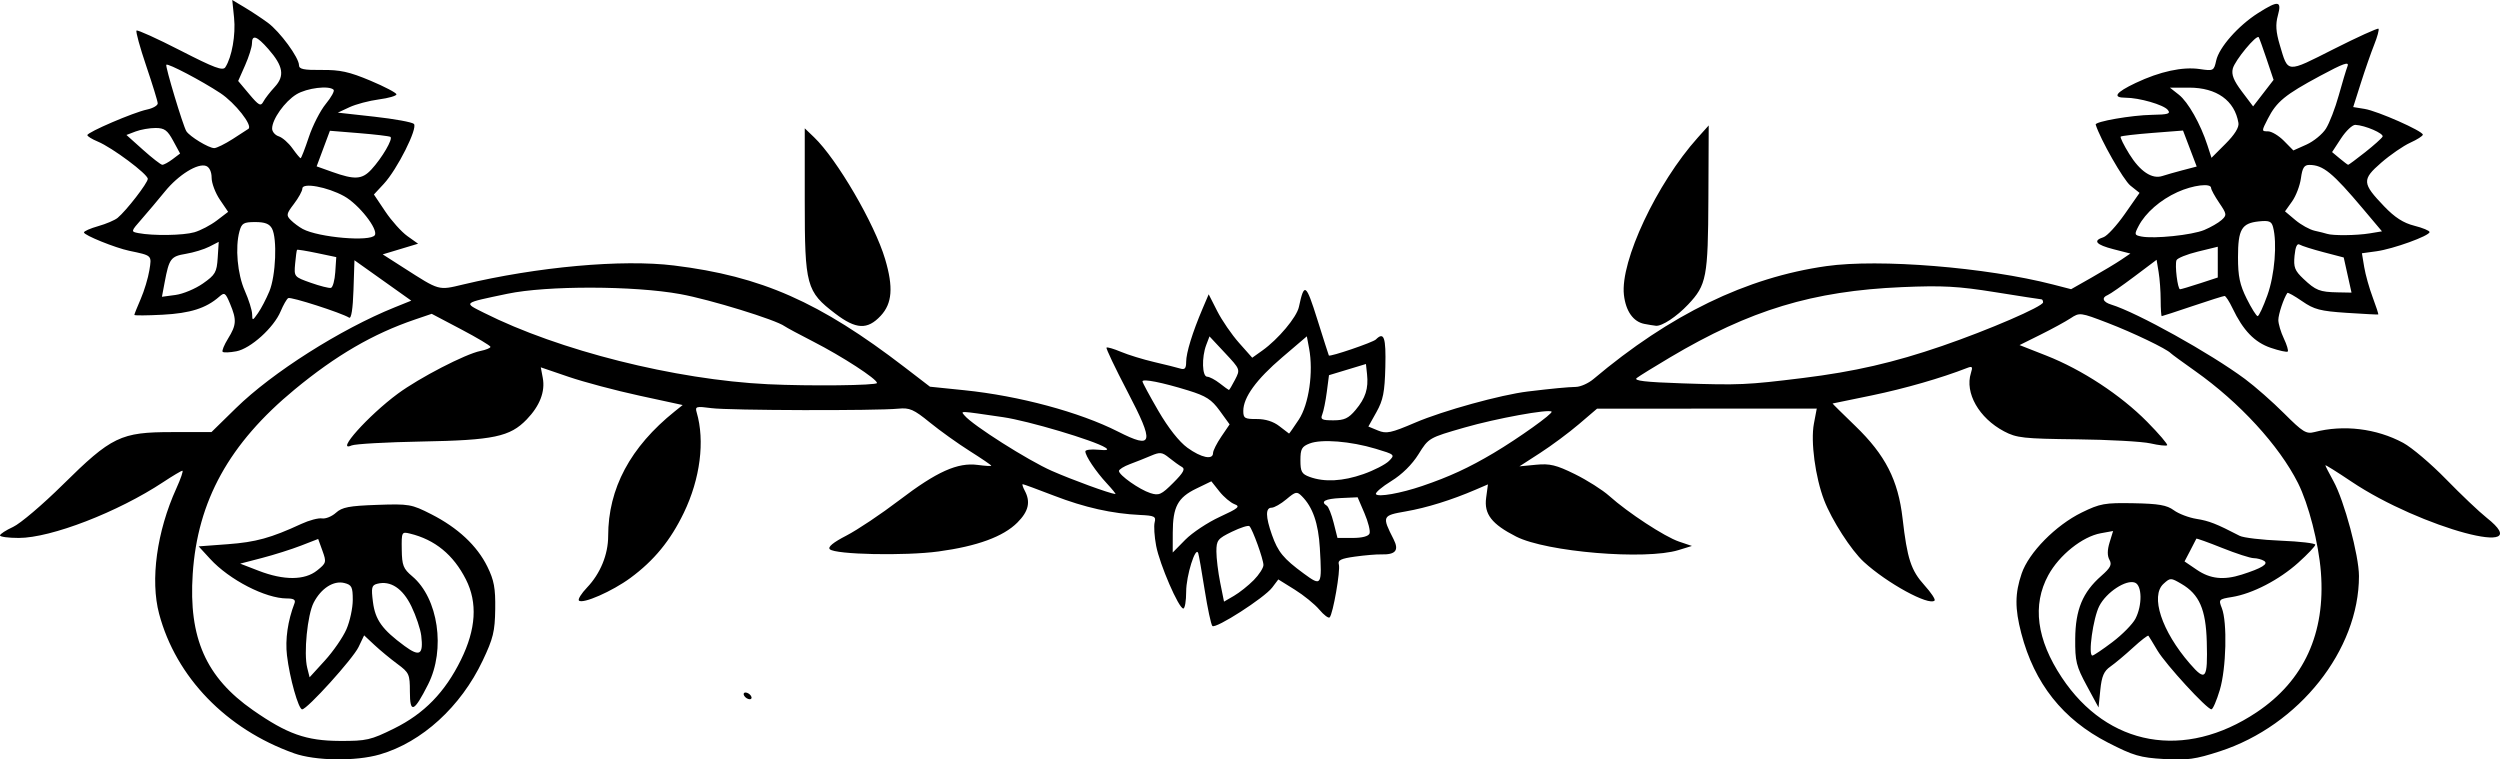 <?xml version="1.0" encoding="UTF-8" standalone="no"?>
<!-- Created with Inkscape (http://www.inkscape.org/) -->

<svg
   xmlns:dc="http://purl.org/dc/elements/1.1/"
   xmlns:cc="http://creativecommons.org/ns#"
   xmlns:rdf="http://www.w3.org/1999/02/22-rdf-syntax-ns#"
   xmlns:svg="http://www.w3.org/2000/svg"
   xmlns="http://www.w3.org/2000/svg"
   xmlns:sodipodi="http://sodipodi.sourceforge.net/DTD/sodipodi-0.dtd"
   xmlns:inkscape="http://www.inkscape.org/namespaces/inkscape"
   height="100%"
   id="svg2"
   version="1.1"
   inkscape:version="0.48.4 r9939"
   sodipodi:docname="svg.svg"
   viewBox="0 0 477.372 145"
   width="100%">
  <defs
     id="defs4">
    <inkscape:perspective
       sodipodi:type="inkscape:persp3d"
       inkscape:vp_x="0 : 526.18109 : 1"
       inkscape:vp_y="0 : 1000 : 0"
       inkscape:vp_z="744.09448 : 526.18109 : 1"
       inkscape:persp3d-origin="372.04724 : 350.78739 : 1"
       id="perspective10" />
    <inkscape:perspective
       id="perspective10-7"
       inkscape:persp3d-origin="0.5 : 0.33333333 : 1"
       inkscape:vp_z="1 : 0.5 : 1"
       inkscape:vp_y="0 : 1000 : 0"
       inkscape:vp_x="0 : 0.5 : 1"
       sodipodi:type="inkscape:persp3d" />
    <inkscape:perspective
       id="perspective2832"
       inkscape:persp3d-origin="0.5 : 0.33333333 : 1"
       inkscape:vp_z="1 : 0.5 : 1"
       inkscape:vp_y="0 : 1000 : 0"
       inkscape:vp_x="0 : 0.5 : 1"
       sodipodi:type="inkscape:persp3d" />
    <inkscape:perspective
       id="perspective2845"
       inkscape:persp3d-origin="62.5 : 41.666667 : 1"
       inkscape:vp_z="125 : 62.5 : 1"
       inkscape:vp_y="0 : 1000 : 0"
       inkscape:vp_x="0 : 62.5 : 1"
       sodipodi:type="inkscape:persp3d" />
    <inkscape:perspective
       id="perspective2861"
       inkscape:persp3d-origin="0.5 : 0.33333333 : 1"
       inkscape:vp_z="1 : 0.5 : 1"
       inkscape:vp_y="0 : 1000 : 0"
       inkscape:vp_x="0 : 0.5 : 1"
       sodipodi:type="inkscape:persp3d" />
    <inkscape:perspective
       sodipodi:type="inkscape:persp3d"
       inkscape:vp_x="0 : 526.18109 : 1"
       inkscape:vp_y="0 : 1000 : 0"
       inkscape:vp_z="744.09448 : 526.18109 : 1"
       inkscape:persp3d-origin="372.04724 : 350.78739 : 1"
       id="perspective3077" />
    <inkscape:perspective
       id="perspective10-4"
       inkscape:persp3d-origin="372.04724 : 350.78739 : 1"
       inkscape:vp_z="744.09448 : 526.18109 : 1"
       inkscape:vp_y="0 : 1000 : 0"
       inkscape:vp_x="0 : 526.18109 : 1"
       sodipodi:type="inkscape:persp3d" />
    <inkscape:perspective
       id="perspective2887"
       inkscape:persp3d-origin="0.5 : 0.33333333 : 1"
       inkscape:vp_z="1 : 0.5 : 1"
       inkscape:vp_y="0 : 1000 : 0"
       inkscape:vp_x="0 : 0.5 : 1"
       sodipodi:type="inkscape:persp3d" />
    <inkscape:perspective
       id="perspective2901"
       inkscape:persp3d-origin="0.5 : 0.33333333 : 1"
       inkscape:vp_z="1 : 0.5 : 1"
       inkscape:vp_y="0 : 1000 : 0"
       inkscape:vp_x="0 : 0.5 : 1"
       sodipodi:type="inkscape:persp3d" />
  </defs>
  <sodipodi:namedview
     id="base"
     pagecolor="#ffffff"
     bordercolor="#666666"
     borderopacity="1.0"
     inkscape:pageopacity="0.0"
     inkscape:pageshadow="2"
     inkscape:zoom="0.95263641"
     inkscape:cx="133.63722"
     inkscape:cy="238.66794"
     inkscape:document-units="px"
     inkscape:current-layer="layer1"
     showgrid="false"
     inkscape:window-width="1855"
     inkscape:window-height="1056"
     inkscape:window-x="65"
     inkscape:window-y="24"
     inkscape:window-maximized="1"
     fit-margin-top="0"
     fit-margin-left="0"
     fit-margin-right="0"
     fit-margin-bottom="0" />
  <g
     inkscape:label="Layer 1"
     inkscape:groupmode="layer"
     id="layer1"
     transform="translate(-253.878,-386.057)">
    <path
       style="fill:#000000"
       d="m 310.001,529.888 c -12.913,-4.599 -22.52,-14.534 -25.737,-26.615 -1.72,-6.457 -0.446,-15.731 3.29,-23.961 0.841,-1.853 1.359,-3.369 1.15,-3.369 -0.209,0 -1.853,0.976 -3.654,2.169 -8.641,5.722 -21.428,10.665 -27.593,10.665 -1.977,0 -3.588,-0.217 -3.578,-0.481 0.009,-0.265 1.136,-0.997 2.505,-1.627 1.369,-0.63 5.62,-4.24 9.448,-8.021 9.359,-9.245 11.097,-10.083 20.9,-10.083 l 7.523,0 4.669,-4.572 c 6.947,-6.804 19.974,-15.075 30.307,-19.243 l 3.179,-1.282 -5.425,-3.857 -5.425,-3.857 -0.185,5.68 c -0.117,3.602 -0.421,5.534 -0.83,5.281 -1.518,-0.938 -11.152,-4.031 -11.633,-3.735 -0.29,0.179 -0.939,1.312 -1.443,2.518 -1.308,3.131 -5.741,7.13 -8.471,7.642 -1.251,0.235 -2.423,0.279 -2.603,0.098 -0.181,-0.181 0.282,-1.316 1.028,-2.523 1.613,-2.61 1.67,-3.581 0.388,-6.649 -0.891,-2.131 -1.059,-2.24 -2.085,-1.34 -2.5,2.192 -5.524,3.152 -10.794,3.429 -2.971,0.156 -5.402,0.173 -5.402,0.038 0,-0.135 0.549,-1.51 1.22,-3.054 0.671,-1.545 1.414,-4.01 1.651,-5.478 0.466,-2.881 0.559,-2.791 -3.833,-3.711 -2.686,-0.563 -8.663,-2.983 -8.663,-3.507 0,-0.239 1.227,-0.78 2.727,-1.203 1.5,-0.423 3.167,-1.133 3.704,-1.577 1.664,-1.375 5.761,-6.675 5.761,-7.452 0,-0.909 -6.804,-5.983 -9.545,-7.118 -1.103,-0.457 -2,-1.012 -1.993,-1.234 0.017,-0.563 8.843,-4.349 11.378,-4.881 1.147,-0.241 2.073,-0.775 2.059,-1.189 -0.015,-0.413 -1.006,-3.634 -2.202,-7.158 -1.196,-3.524 -2.028,-6.554 -1.848,-6.734 0.18,-0.18 3.939,1.525 8.353,3.789 6.531,3.35 8.135,3.947 8.612,3.205 1.247,-1.936 1.996,-6.19 1.663,-9.439 l -0.348,-3.394 2.363,1.411 c 1.299,0.776 3.293,2.096 4.43,2.932 2.316,1.704 5.953,6.662 5.953,8.116 0,0.748 0.917,0.938 4.331,0.9 3.514,-0.039 5.269,0.347 9.304,2.044 2.735,1.151 4.973,2.327 4.973,2.614 0,0.287 -1.516,0.723 -3.369,0.968 -1.853,0.246 -4.372,0.914 -5.599,1.485 l -2.23,1.038 6.961,0.771 c 3.829,0.424 7.236,1.046 7.572,1.382 0.784,0.784 -3.194,8.698 -5.759,11.455 l -1.88,2.022 2.175,3.245 c 1.196,1.785 3.094,3.899 4.217,4.699 l 2.042,1.454 -3.377,1.018 -3.377,1.018 4.039,2.586 c 6.869,4.399 6.534,4.305 11.317,3.164 14.216,-3.39 30.358,-4.844 40.271,-3.626 16.685,2.05 27.79,6.952 44.067,19.454 l 4.803,3.689 6.581,0.675 c 10.468,1.074 21.981,4.175 29.325,7.897 6.758,3.425 7.013,2.335 1.788,-7.675 -2.328,-4.46 -4.119,-8.222 -3.98,-8.36 0.138,-0.138 1.379,0.224 2.756,0.805 1.378,0.581 4.237,1.46 6.355,1.953 2.118,0.493 4.355,1.051 4.973,1.241 0.865,0.266 1.123,-0.029 1.123,-1.28 0,-1.721 1.208,-5.639 3.135,-10.162 l 1.166,-2.737 1.63,3.208 c 0.896,1.765 2.768,4.49 4.158,6.056 l 2.528,2.848 1.935,-1.378 c 3.031,-2.158 6.554,-6.357 6.974,-8.313 1.02,-4.745 1.352,-4.52 3.523,2.39 1.164,3.706 2.153,6.798 2.197,6.872 0.184,0.307 8.417,-2.494 8.977,-3.054 1.559,-1.559 1.952,-0.421 1.811,5.238 -0.12,4.813 -0.42,6.339 -1.693,8.615 l -1.546,2.767 1.829,0.758 c 1.611,0.667 2.463,0.486 7.147,-1.517 5.282,-2.26 16.336,-5.313 21.477,-5.933 4.693,-0.566 7.537,-0.836 9.187,-0.875 0.882,-0.021 2.375,-0.687 3.318,-1.481 14.689,-12.369 29.205,-19.412 44.487,-21.582 10.078,-1.432 30.558,0.229 43.263,3.508 l 3.479,0.898 3.9,-2.214 c 2.145,-1.218 4.691,-2.749 5.659,-3.403 l 1.758,-1.189 -3.202,-0.821 c -3.378,-0.866 -4.03,-1.636 -1.944,-2.298 0.692,-0.22 2.527,-2.214 4.078,-4.432 l 2.819,-4.033 -1.747,-1.391 c -1.319,-1.05 -5.765,-8.861 -6.629,-11.648 -0.179,-0.576 6.868,-1.8 10.727,-1.863 3.139,-0.051 3.645,-0.211 3.029,-0.953 -0.812,-0.979 -5.458,-2.317 -8.043,-2.317 -2.604,0 -1.926,-0.998 1.911,-2.815 4.664,-2.208 8.977,-3.141 12.272,-2.653 2.589,0.383 2.683,0.334 3.115,-1.633 0.551,-2.509 4.191,-6.638 7.977,-9.05 3.891,-2.478 4.583,-2.395 3.796,0.456 -0.468,1.696 -0.375,3.121 0.367,5.615 1.619,5.441 1.165,5.406 10.307,0.789 4.54,-2.293 8.384,-4.04 8.541,-3.883 0.157,0.157 -0.209,1.524 -0.814,3.036 -0.605,1.513 -1.756,4.814 -2.557,7.337 l -1.456,4.586 2.189,0.355 c 2.467,0.4 11.106,4.223 11.106,4.914 0,0.247 -1.083,0.94 -2.406,1.539 -1.323,0.599 -3.816,2.316 -5.54,3.815 -3.712,3.228 -3.665,3.925 0.551,8.325 2.045,2.134 3.675,3.183 5.765,3.71 1.602,0.403 2.913,0.948 2.913,1.21 0,0.716 -6.944,3.23 -10.126,3.666 l -2.789,0.382 0.436,2.634 c 0.24,1.449 0.973,4.061 1.63,5.804 0.657,1.744 1.129,3.206 1.049,3.249 -0.08,0.043 -2.785,-0.096 -6.012,-0.308 -5.056,-0.334 -6.233,-0.641 -8.514,-2.221 -1.456,-1.009 -2.727,-1.719 -2.826,-1.578 -0.694,0.99 -1.722,4.072 -1.722,5.162 0,0.724 0.471,2.309 1.046,3.522 0.576,1.213 0.913,2.339 0.75,2.501 -0.163,0.163 -1.626,-0.157 -3.252,-0.711 -3.086,-1.051 -5.271,-3.319 -7.3,-7.574 -0.61,-1.278 -1.289,-2.324 -1.511,-2.324 -0.221,0 -2.965,0.866 -6.098,1.925 -3.132,1.059 -5.785,1.925 -5.896,1.925 -0.11,0 -0.204,-1.372 -0.207,-3.048 0,-1.676 -0.18,-4.097 -0.393,-5.379 l -0.386,-2.331 -4.26,3.202 c -2.343,1.761 -4.621,3.346 -5.062,3.522 -1.244,0.497 -0.949,1.335 0.642,1.823 4.95,1.52 18.907,9.281 25.562,14.215 1.911,1.416 5.278,4.379 7.483,6.584 3.554,3.553 4.21,3.957 5.775,3.549 5.564,-1.449 11.848,-0.686 16.946,2.059 1.643,0.885 5.326,4.008 8.183,6.941 2.857,2.933 6.349,6.247 7.76,7.364 10.187,8.068 -12.63,1.956 -25.849,-6.924 -2.724,-1.83 -4.954,-3.223 -4.954,-3.096 0,0.127 0.698,1.495 1.552,3.04 2.048,3.705 4.864,14.194 4.865,18.116 0,14.125 -11.436,28.536 -26.55,33.453 -4.684,1.524 -6.218,1.737 -10.663,1.479 -4.566,-0.264 -5.857,-0.642 -10.707,-3.132 -8.617,-4.424 -14.065,-11.293 -16.562,-20.883 -1.24,-4.761 -1.222,-7.604 0.073,-11.403 1.366,-4.009 6.496,-9.221 11.473,-11.655 3.505,-1.715 4.391,-1.873 9.882,-1.772 4.814,0.089 6.369,0.359 7.7,1.339 0.917,0.676 2.871,1.419 4.341,1.653 2.392,0.38 3.769,0.92 8.235,3.233 0.706,0.366 4.243,0.783 7.861,0.927 3.618,0.144 6.577,0.491 6.577,0.772 0,0.28 -1.46,1.823 -3.245,3.427 -3.651,3.282 -8.778,5.937 -12.668,6.559 -2.513,0.402 -2.583,0.478 -1.937,2.107 1.067,2.693 0.85,11.526 -0.385,15.646 -0.608,2.029 -1.327,3.69 -1.597,3.69 -0.864,0 -8.732,-8.57 -10.31,-11.229 -0.837,-1.412 -1.611,-2.681 -1.719,-2.821 -0.108,-0.14 -1.429,0.879 -2.937,2.264 -1.507,1.385 -3.454,3.015 -4.327,3.623 -1.239,0.863 -1.661,1.839 -1.925,4.456 l -0.339,3.351 -2.246,-4.153 c -2.015,-3.727 -2.242,-4.647 -2.208,-8.966 0.044,-5.559 1.42,-8.879 4.975,-12 1.77,-1.554 2.075,-2.156 1.561,-3.075 -0.428,-0.764 -0.418,-1.864 0.029,-3.32 l 0.668,-2.177 -2.352,0.426 c -3.507,0.635 -7.932,4.172 -10.021,8.011 -3.103,5.701 -2.235,12.284 2.577,19.534 8.758,13.195 23.473,15.82 37.209,6.639 9.022,-6.03 13.172,-15.088 12.265,-26.77 -0.428,-5.508 -2.355,-13 -4.377,-17.011 -3.617,-7.177 -11.173,-15.402 -19.64,-21.381 -2.378,-1.68 -4.469,-3.208 -4.645,-3.396 -0.793,-0.848 -7.207,-3.928 -12.058,-5.792 -5.22,-2.005 -5.353,-2.022 -7.058,-0.896 -0.956,0.631 -3.544,2.045 -5.751,3.14 l -4.012,1.992 5.102,2.006 c 6.821,2.682 14.208,7.529 19.25,12.633 2.274,2.302 3.999,4.321 3.833,4.488 -0.166,0.166 -1.594,0.008 -3.172,-0.352 -1.579,-0.36 -7.923,-0.711 -14.1,-0.781 -10.167,-0.114 -11.48,-0.259 -13.876,-1.527 -4.791,-2.536 -7.524,-7.343 -6.324,-11.124 0.386,-1.217 0.274,-1.365 -0.741,-0.968 -4.9,1.916 -11.848,3.917 -18.154,5.229 -4.085,0.85 -7.471,1.548 -7.525,1.551 -0.054,0.003 1.905,1.939 4.354,4.303 5.731,5.533 8.173,10.313 9.017,17.651 0.886,7.712 1.607,9.91 4.181,12.759 1.264,1.399 2.133,2.709 1.93,2.912 -1.066,1.066 -9.083,-3.314 -13.514,-7.383 -2.408,-2.211 -6.116,-7.975 -7.575,-11.774 -1.689,-4.397 -2.599,-11.202 -1.954,-14.612 l 0.546,-2.888 -20.978,0.011 -20.978,0.011 -3.453,2.949 c -1.899,1.622 -5.233,4.099 -7.409,5.505 l -3.956,2.556 3.165,-0.304 c 2.646,-0.254 3.862,0.039 7.419,1.79 2.34,1.152 5.294,3.025 6.566,4.164 3.593,3.216 10.592,7.796 13.319,8.717 l 2.468,0.833 -2.567,0.792 c -6.281,1.937 -25.214,0.361 -30.993,-2.581 -4.667,-2.376 -6.15,-4.289 -5.734,-7.394 l 0.345,-2.574 -2.343,1.007 c -4.635,1.993 -9.339,3.456 -13.365,4.157 -4.497,0.783 -4.552,0.909 -2.311,5.312 1.087,2.135 0.394,2.974 -2.388,2.895 -0.882,-0.025 -3.127,0.165 -4.987,0.423 -2.688,0.372 -3.32,0.681 -3.076,1.501 0.334,1.122 -1.117,9.464 -1.757,10.104 -0.216,0.216 -1.105,-0.452 -1.974,-1.485 -0.87,-1.033 -2.986,-2.753 -4.704,-3.821 l -3.123,-1.942 -1.167,1.547 c -1.475,1.956 -10.812,7.955 -11.425,7.341 -0.252,-0.252 -0.913,-3.343 -1.469,-6.869 -0.556,-3.526 -1.113,-6.699 -1.238,-7.052 -0.5,-1.415 -2.295,4.339 -2.295,7.359 0,1.776 -0.246,3.229 -0.547,3.229 -0.867,0 -4.511,-8.411 -5.187,-11.971 -0.338,-1.78 -0.466,-3.802 -0.285,-4.494 0.29,-1.108 -0.04,-1.274 -2.762,-1.399 -5.343,-0.245 -10.597,-1.421 -16.47,-3.687 -3.123,-1.205 -5.805,-2.191 -5.958,-2.191 -0.153,0 0.02,0.559 0.385,1.241 1.151,2.151 0.731,3.954 -1.421,6.1 -2.689,2.681 -7.661,4.502 -15.03,5.503 -6.426,0.873 -19.747,0.6 -20.774,-0.426 -0.424,-0.424 0.642,-1.3 3.172,-2.605 2.096,-1.081 6.651,-4.129 10.12,-6.774 7.146,-5.446 11.123,-7.23 14.966,-6.715 1.415,0.19 2.572,0.254 2.572,0.143 0,-0.111 -1.851,-1.371 -4.114,-2.801 -2.263,-1.429 -5.697,-3.888 -7.632,-5.464 -3.058,-2.491 -3.842,-2.834 -5.992,-2.624 -4.31,0.422 -32.339,0.345 -35.675,-0.098 -2.934,-0.389 -3.17,-0.324 -2.843,0.791 1.605,5.48 0.688,12.678 -2.445,19.182 -2.552,5.299 -5.69,9.127 -10.207,12.451 -3.462,2.548 -9.114,5.03 -9.828,4.316 -0.233,-0.233 0.469,-1.357 1.56,-2.499 2.532,-2.65 4.025,-6.293 4.025,-9.823 0,-9.084 4.234,-17.006 12.727,-23.813 l 1.498,-1.201 -8.236,-1.786 c -4.53,-0.982 -10.625,-2.603 -13.545,-3.601 l -5.31,-1.815 0.379,2.021 c 0.49,2.61 -0.564,5.335 -3.066,7.929 -3.194,3.311 -6.319,3.969 -20.062,4.219 -6.706,0.122 -12.731,0.461 -13.389,0.753 -3.181,1.411 3.185,-5.71 8.838,-9.886 4.106,-3.033 12.912,-7.588 15.779,-8.161 1.06,-0.212 1.921,-0.566 1.914,-0.786 -0.007,-0.221 -2.535,-1.73 -5.618,-3.353 l -5.605,-2.952 -3.205,1.092 c -8.001,2.725 -15.05,6.824 -22.96,13.352 -12.505,10.32 -18.554,21.268 -19.469,35.239 -0.801,12.219 2.528,19.74 11.509,26 6.543,4.561 10.165,5.845 16.566,5.871 5.119,0.021 5.897,-0.156 10.377,-2.37 5.751,-2.842 9.714,-6.913 12.767,-13.113 2.886,-5.862 3.198,-10.915 0.948,-15.354 -2.389,-4.714 -5.918,-7.603 -10.697,-8.756 -1.564,-0.377 -1.603,-0.301 -1.554,3.063 0.044,3.025 0.291,3.652 2,5.091 4.974,4.185 6.409,13.97 3.029,20.65 -2.701,5.338 -3.476,5.648 -3.476,1.388 0,-3.337 -0.133,-3.63 -2.406,-5.311 -1.323,-0.978 -3.29,-2.604 -4.369,-3.613 l -1.963,-1.834 -1.062,2.227 c -1.069,2.242 -9.81,11.904 -10.769,11.904 -0.703,0 -2.397,-6.014 -2.899,-10.291 -0.361,-3.078 0.147,-6.606 1.435,-9.962 0.256,-0.668 -0.146,-0.922 -1.458,-0.922 -4.076,0 -10.978,-3.557 -14.64,-7.546 l -2.204,-2.4 5.57,-0.414 c 5.359,-0.398 8.234,-1.192 14.046,-3.88 1.486,-0.687 3.259,-1.157 3.941,-1.044 0.682,0.113 1.878,-0.372 2.658,-1.078 1.175,-1.064 2.517,-1.321 7.836,-1.506 6.131,-0.213 6.593,-0.133 10.361,1.783 5.082,2.584 8.746,6.006 10.716,10.009 1.281,2.604 1.557,4.097 1.501,8.12 -0.059,4.258 -0.386,5.598 -2.397,9.833 -4.183,8.808 -11.588,15.565 -19.628,17.909 -4.603,1.342 -12.314,1.237 -16.414,-0.223 z m 365.258,-21.289 c -0.169,-6.187 -1.427,-9.059 -4.838,-11.051 -2.04,-1.191 -2.122,-1.192 -3.412,-0.024 -2.577,2.332 -0.369,9.04 5.02,15.254 3.033,3.497 3.426,2.988 3.23,-4.178 z m -355.227,-2.39 c 0.663,-1.529 1.206,-4.05 1.206,-5.602 0,-2.477 -0.197,-2.871 -1.609,-3.226 -2.055,-0.516 -4.438,1.01 -5.854,3.749 -1.199,2.319 -1.928,9.679 -1.233,12.449 l 0.453,1.805 2.916,-3.197 c 1.604,-1.759 3.458,-4.449 4.121,-5.978 z m 14.283,1.237 c -0.152,-1.268 -1,-3.797 -1.884,-5.619 -1.665,-3.431 -3.994,-4.96 -6.538,-4.295 -1.049,0.274 -1.153,0.729 -0.801,3.477 0.438,3.417 1.763,5.258 6.045,8.403 2.883,2.117 3.612,1.666 3.178,-1.965 z m 322.934,1.209 c 1.88,-1.419 3.855,-3.426 4.39,-4.46 1.33,-2.572 1.277,-6.358 -0.096,-6.885 -1.687,-0.647 -5.451,1.822 -6.808,4.465 -1.182,2.303 -2.177,9.461 -1.315,9.461 0.227,0 1.95,-1.161 3.83,-2.58 z M 493.273,496.836 c 1.022,-1.038 1.859,-2.337 1.858,-2.888 -6e-4,-1.091 -2.059,-6.804 -2.673,-7.418 -0.209,-0.209 -1.714,0.269 -3.345,1.061 -2.717,1.32 -2.965,1.635 -2.965,3.772 0,1.283 0.327,3.962 0.727,5.954 l 0.727,3.622 1.905,-1.109 c 1.048,-0.61 2.742,-1.957 3.764,-2.995 z m 12.629,-6.115 c -0.281,-4.74 -1.353,-7.835 -3.432,-9.914 -0.95,-0.95 -1.188,-0.903 -2.952,0.581 -1.055,0.888 -2.329,1.614 -2.832,1.614 -1.18,0 -1.158,1.712 0.066,5.181 1.155,3.274 2.197,4.54 6.079,7.392 3.415,2.508 3.499,2.375 3.07,-4.854 z m -191.478,4.269 c 1.768,-1.415 1.813,-1.581 1.029,-3.75 l -0.821,-2.269 -3.275,1.272 c -1.801,0.7 -5.152,1.76 -7.446,2.357 l -4.171,1.085 3.529,1.362 c 4.816,1.859 8.785,1.839 11.154,-0.057 z m 367.501,0.792 c 3.836,-1.221 5.182,-2.046 4.279,-2.619 -0.448,-0.284 -1.344,-0.521 -1.991,-0.527 -0.647,-0.005 -3.359,-0.884 -6.026,-1.952 -2.667,-1.068 -4.881,-1.862 -4.92,-1.765 -0.039,0.097 -0.562,1.115 -1.162,2.261 l -1.092,2.083 2.364,1.606 c 2.553,1.735 5.107,2.007 8.547,0.912 z M 486.791,484.753 c 3.575,-1.644 3.977,-1.99 2.815,-2.423 -0.746,-0.278 -2.045,-1.374 -2.888,-2.437 l -1.532,-1.932 -2.885,1.397 c -3.528,1.709 -4.473,3.478 -4.485,8.402 l -0.009,3.797 2.406,-2.443 c 1.323,-1.344 4.283,-3.306 6.577,-4.361 z m 28.6,3.174 c 0.179,-0.467 -0.259,-2.214 -0.974,-3.882 l -1.3,-3.032 -3.217,0.147 c -3.014,0.138 -3.963,0.664 -2.655,1.473 0.309,0.191 0.891,1.652 1.293,3.246 l 0.73,2.898 2.898,0 c 1.814,0 3.021,-0.318 3.225,-0.85 z m -35.839,-12.713 c -0.494,-0.276 -1.583,-1.057 -2.421,-1.736 -1.344,-1.088 -1.752,-1.135 -3.471,-0.4 -1.072,0.459 -2.887,1.181 -4.034,1.606 -1.147,0.425 -2.085,1.012 -2.085,1.304 0,0.8 3.921,3.561 5.999,4.225 1.631,0.521 2.103,0.31 4.369,-1.957 1.957,-1.957 2.335,-2.657 1.643,-3.044 z m 45.929,3.63 c 5.13,-1.744 8.892,-3.481 13.606,-6.282 4.752,-2.824 11.399,-7.572 11.066,-7.904 -0.537,-0.537 -10.566,1.294 -16.626,3.037 -6.812,1.958 -6.853,1.982 -8.786,5.092 -1.222,1.966 -3.146,3.865 -5.19,5.123 -1.786,1.099 -3.108,2.226 -2.937,2.503 0.379,0.614 4.693,-0.149 8.867,-1.568 z m -60.266,-0.494 c -2.086,-2.248 -4.091,-5.24 -4.091,-6.105 0,-0.294 1.083,-0.435 2.406,-0.313 1.75,0.162 2.138,0.052 1.422,-0.404 -2.164,-1.377 -14.72,-5.113 -19.549,-5.816 -8.601,-1.252 -8.106,-1.232 -7.338,-0.306 1.54,1.855 12.128,8.574 16.642,10.559 3.946,1.736 10.945,4.289 12.157,4.435 0.157,0.019 -0.585,-0.904 -1.649,-2.051 z m 49.008,-1.767 c 2.012,-0.707 4.204,-1.832 4.872,-2.499 1.19,-1.19 1.141,-1.235 -2.551,-2.343 -4.796,-1.438 -10.322,-1.878 -12.588,-1.003 -1.511,0.584 -1.765,1.045 -1.765,3.211 0,2.175 0.247,2.619 1.765,3.174 2.816,1.029 6.33,0.844 10.268,-0.54 z m -28.716,-4.02 c 0,-0.447 0.712,-1.861 1.582,-3.142 l 1.582,-2.329 -1.884,-2.601 c -1.556,-2.147 -2.604,-2.823 -6.007,-3.874 -4.99,-1.541 -8.749,-2.286 -8.749,-1.734 0,0.224 1.365,2.756 3.033,5.627 1.897,3.265 3.976,5.903 5.551,7.044 2.648,1.918 4.892,2.382 4.892,1.01 z m 16.372,-6.375 c 1.929,-2.914 2.82,-9.072 1.969,-13.608 l -0.432,-2.302 -4.698,4.009 c -4.953,4.227 -7.436,7.645 -7.436,10.237 0,1.395 0.272,1.56 2.559,1.546 1.658,-0.01 3.183,0.47 4.331,1.364 0.975,0.758 1.806,1.395 1.847,1.414 0.041,0.02 0.878,-1.178 1.859,-2.661 z m 10.842,-1.845 c 1.903,-2.261 2.486,-4.083 2.19,-6.843 l -0.208,-1.937 -3.529,1.068 -3.529,1.068 -0.414,3.186 c -0.228,1.752 -0.62,3.691 -0.871,4.309 -0.39,0.959 -0.08,1.123 2.122,1.123 2.091,0 2.892,-0.373 4.24,-1.974 z m -23.018,-5.775 c 1.02,-1.973 1.019,-1.976 -1.927,-5.126 l -2.948,-3.152 -0.623,1.639 c -0.895,2.355 -0.786,6.044 0.179,6.061 0.441,0.008 1.524,0.579 2.406,1.269 0.882,0.69 1.669,1.261 1.748,1.269 0.079,0.008 0.603,-0.874 1.165,-1.96 z m -68.364,0.622 c 0,-0.764 -6.625,-5.066 -12.192,-7.917 -2.647,-1.355 -5.101,-2.674 -5.454,-2.929 -1.712,-1.24 -14.195,-5.083 -19.892,-6.124 -8.857,-1.618 -25.503,-1.651 -33.046,-0.066 -8.63,1.814 -8.419,1.643 -4.462,3.634 14.287,7.19 36.497,12.778 54.192,13.635 7.972,0.386 20.855,0.242 20.855,-0.234 z m 176.782,-0.95 c 9.854,-1.219 17.393,-2.954 26.604,-6.122 8.901,-3.061 19.276,-7.545 19.276,-8.33 0,-0.315 -0.14,-0.572 -0.312,-0.572 -0.171,0 -4.142,-0.614 -8.823,-1.365 -7.098,-1.138 -10.057,-1.299 -17.816,-0.967 -17.022,0.728 -29.001,4.358 -44.276,13.418 -3,1.779 -5.861,3.55 -6.358,3.935 -0.669,0.519 1.578,0.784 8.663,1.021 10.873,0.365 12.408,0.297 23.041,-1.019 z M 305.32,441.671 c 1.221,-2.948 1.515,-10.065 0.495,-11.971 -0.484,-0.905 -1.35,-1.241 -3.196,-1.241 -2.217,0 -2.592,0.219 -3.016,1.765 -0.846,3.084 -0.389,8.171 1.02,11.356 0.75,1.696 1.379,3.697 1.398,4.446 0.033,1.32 0.067,1.315 1.123,-0.184 0.599,-0.85 1.578,-2.727 2.176,-4.171 z m 381.52,0.744 c 1.386,-3.864 1.887,-9.974 1.068,-13.021 -0.291,-1.083 -0.763,-1.267 -2.718,-1.06 -3.287,0.347 -3.97,1.528 -3.97,6.859 0,3.624 0.342,5.251 1.662,7.898 0.914,1.834 1.855,3.334 2.091,3.334 0.236,0 1.077,-1.805 1.868,-4.01 z m -394.211,-2.225 c 2.364,-1.658 2.64,-2.137 2.818,-4.895 l 0.197,-3.057 -1.801,0.922 c -0.991,0.507 -3.006,1.122 -4.478,1.367 -2.876,0.478 -3.191,0.9 -4.038,5.397 l -0.527,2.802 2.604,-0.349 c 1.432,-0.192 3.784,-1.176 5.225,-2.187 z m 409.524,-1.612 -0.745,-3.356 -3.85,-1.007 c -2.118,-0.554 -4.176,-1.208 -4.573,-1.453 -0.478,-0.295 -0.806,0.426 -0.968,2.128 -0.21,2.2 0.037,2.842 1.698,4.409 2.352,2.22 3.104,2.518 6.526,2.583 l 2.658,0.051 -0.745,-3.356 z m -384.255,-0.566 0.19,-2.859 -3.675,-0.771 c -2.021,-0.424 -3.739,-0.703 -3.816,-0.62 -0.078,0.083 -0.242,1.278 -0.365,2.655 -0.222,2.483 -0.197,2.514 2.985,3.637 1.765,0.623 3.497,1.062 3.85,0.975 0.353,-0.087 0.727,-1.445 0.832,-3.017 z m 356.042,2.157 3.42,-1.123 0,-2.937 0,-2.937 -3.812,0.931 c -2.097,0.512 -3.93,1.256 -4.074,1.654 -0.343,0.946 0.222,5.535 0.682,5.535 0.196,0 1.894,-0.505 3.775,-1.123 z m -348.492,-9.207 c 0.695,-1.124 -3.065,-5.9 -5.861,-7.446 -3.207,-1.773 -7.974,-2.644 -7.974,-1.456 0,0.453 -0.721,1.769 -1.603,2.925 -1.459,1.913 -1.512,2.192 -0.592,3.113 0.556,0.556 1.58,1.315 2.274,1.687 3.038,1.626 12.953,2.475 13.755,1.177 z m 349.331,-0.988 c 1.222,-0.507 2.714,-1.367 3.315,-1.911 1.024,-0.927 0.995,-1.132 -0.458,-3.273 -0.853,-1.257 -1.55,-2.533 -1.55,-2.837 0,-0.981 -3.45,-0.56 -6.417,0.783 -3.277,1.483 -6.11,3.955 -7.43,6.481 -0.84,1.609 -0.805,1.739 0.538,2.002 2.436,0.476 9.659,-0.273 12.002,-1.245 z m -383.791,0.436 c 1.181,-0.339 3.116,-1.355 4.3,-2.258 l 2.153,-1.642 -1.577,-2.324 c -0.867,-1.278 -1.577,-3.159 -1.577,-4.179 0,-1.124 -0.413,-2.014 -1.046,-2.257 -1.579,-0.606 -5.28,1.684 -7.872,4.871 -1.271,1.562 -3.263,3.926 -4.427,5.253 -2.095,2.388 -2.101,2.415 -0.642,2.694 2.816,0.539 8.553,0.453 10.689,-0.159 z m 415.368,0.212 2.358,-0.39 -3.584,-4.255 c -5.867,-6.966 -7.654,-8.426 -10.31,-8.426 -0.96,0 -1.318,0.574 -1.581,2.537 -0.187,1.395 -0.948,3.39 -1.691,4.433 l -1.35,1.896 1.976,1.663 c 1.087,0.915 2.748,1.833 3.692,2.04 0.943,0.207 2.004,0.473 2.357,0.591 1.104,0.368 5.671,0.319 8.133,-0.089 z M 324.775,418.443 c 2.048,-2.209 4.215,-5.922 3.649,-6.252 -0.247,-0.144 -2.947,-0.464 -5.999,-0.712 l -5.55,-0.451 -1.268,3.398 -1.268,3.398 2.968,1.06 c 4.304,1.538 5.711,1.454 7.468,-0.442 z m 345.925,0.106 2.635,-0.692 -1.306,-3.436 -1.306,-3.436 -5.822,0.453 c -3.202,0.249 -5.938,0.567 -6.08,0.707 -0.142,0.139 0.59,1.626 1.627,3.303 2.072,3.351 4.353,4.87 6.332,4.216 0.706,-0.233 2.469,-0.735 3.919,-1.116 z m -383.875,-2.087 1.442,-1.088 -1.322,-2.436 c -1.102,-2.031 -1.662,-2.437 -3.365,-2.441 -1.124,-0.003 -2.835,0.296 -3.802,0.663 l -1.758,0.669 3.16,2.832 c 1.738,1.558 3.395,2.845 3.681,2.861 0.287,0.016 1.17,-0.461 1.963,-1.059 z m 418.651,-1.318 c 1.674,-1.323 3.182,-2.669 3.35,-2.991 0.308,-0.589 -3.321,-2.164 -5.195,-2.254 -0.555,-0.027 -1.782,1.132 -2.727,2.575 l -1.718,2.624 1.444,1.204 c 0.794,0.662 1.524,1.214 1.623,1.226 0.099,0.012 1.549,-1.061 3.224,-2.385 z M 312.849,412.234 c 0.738,-2.218 2.195,-5.067 3.238,-6.333 1.043,-1.265 1.714,-2.483 1.491,-2.705 -0.863,-0.863 -5.103,-0.34 -7.095,0.875 -2.228,1.359 -4.64,4.753 -4.644,6.537 -10e-4,0.594 0.568,1.261 1.264,1.482 0.697,0.221 1.871,1.251 2.61,2.289 0.739,1.038 1.445,1.887 1.569,1.887 0.124,0 0.829,-1.814 1.567,-4.032 z m 368.457,-2.696 c -0.713,-4.284 -4.151,-6.747 -9.417,-6.747 l -3.677,0 1.712,1.347 c 1.777,1.398 4.144,5.589 5.469,9.685 l 0.767,2.369 2.681,-2.681 c 1.747,-1.747 2.606,-3.131 2.466,-3.973 z m 16.707,1.08 c 0.671,-1.06 1.768,-3.904 2.438,-6.32 0.67,-2.416 1.427,-4.939 1.684,-5.606 0.363,-0.946 -0.791,-0.536 -5.252,1.863 -6.692,3.6 -8.292,4.912 -9.964,8.173 -1.221,2.381 -1.221,2.406 0.022,2.406 0.691,0 2.065,0.821 3.054,1.825 l 1.798,1.825 2.5,-1.119 c 1.375,-0.616 3.049,-1.986 3.72,-3.046 z m -399.702,1.986 c 1.492,-0.956 2.845,-1.834 3.006,-1.95 0.864,-0.627 -2.544,-4.957 -5.371,-6.824 -3.551,-2.345 -10.018,-5.74 -10.312,-5.413 -0.241,0.267 3.192,11.668 3.818,12.68 0.629,1.018 4.28,3.239 5.33,3.242 0.449,10e-4 2.037,-0.78 3.529,-1.736 z m 8.013,-9.931 c 1.961,-2.114 1.647,-4.001 -1.204,-7.249 -2.219,-2.528 -3.133,-2.835 -3.133,-1.056 0,0.661 -0.592,2.54 -1.316,4.176 l -1.316,2.974 2.116,2.52 c 1.818,2.165 2.196,2.368 2.685,1.439 0.313,-0.595 1.288,-1.856 2.168,-2.804 z m 380.382,-5.277 c -0.721,-2.15 -1.407,-4.052 -1.525,-4.227 -0.403,-0.6 -4.563,4.424 -4.954,5.985 -0.29,1.155 0.161,2.289 1.745,4.388 l 2.135,2.83 1.955,-2.533 1.955,-2.533 -1.311,-3.909 z M 395.993,518.935 c -0.218,-0.353 -0.108,-0.642 0.245,-0.642 0.353,0 0.82,0.289 1.038,0.642 0.218,0.353 0.108,0.642 -0.245,0.642 -0.353,0 -0.82,-0.289 -1.038,-0.642 z m 17.38,-72.994 c -5.523,-4.208 -5.829,-5.335 -5.829,-21.458 l 0,-13.922 1.772,1.697 c 4.377,4.191 11.567,16.518 13.572,23.27 1.6,5.387 1.36,8.473 -0.843,10.83 -2.532,2.711 -4.704,2.607 -8.672,-0.417 z m 154.497,1.965 c -2.134,-0.417 -3.557,-2.44 -3.908,-5.554 -0.722,-6.403 6.274,-21.29 14.105,-30.017 l 2.088,-2.327 -0.062,13.878 c -0.067,15.13 -0.344,16.581 -3.872,20.32 -2.192,2.323 -5.004,4.179 -6.149,4.057 -0.454,-0.048 -1.444,-0.209 -2.201,-0.357 z"
       id="path3030"
       inkscape:connector-curvature="0" />
  </g>
</svg>
